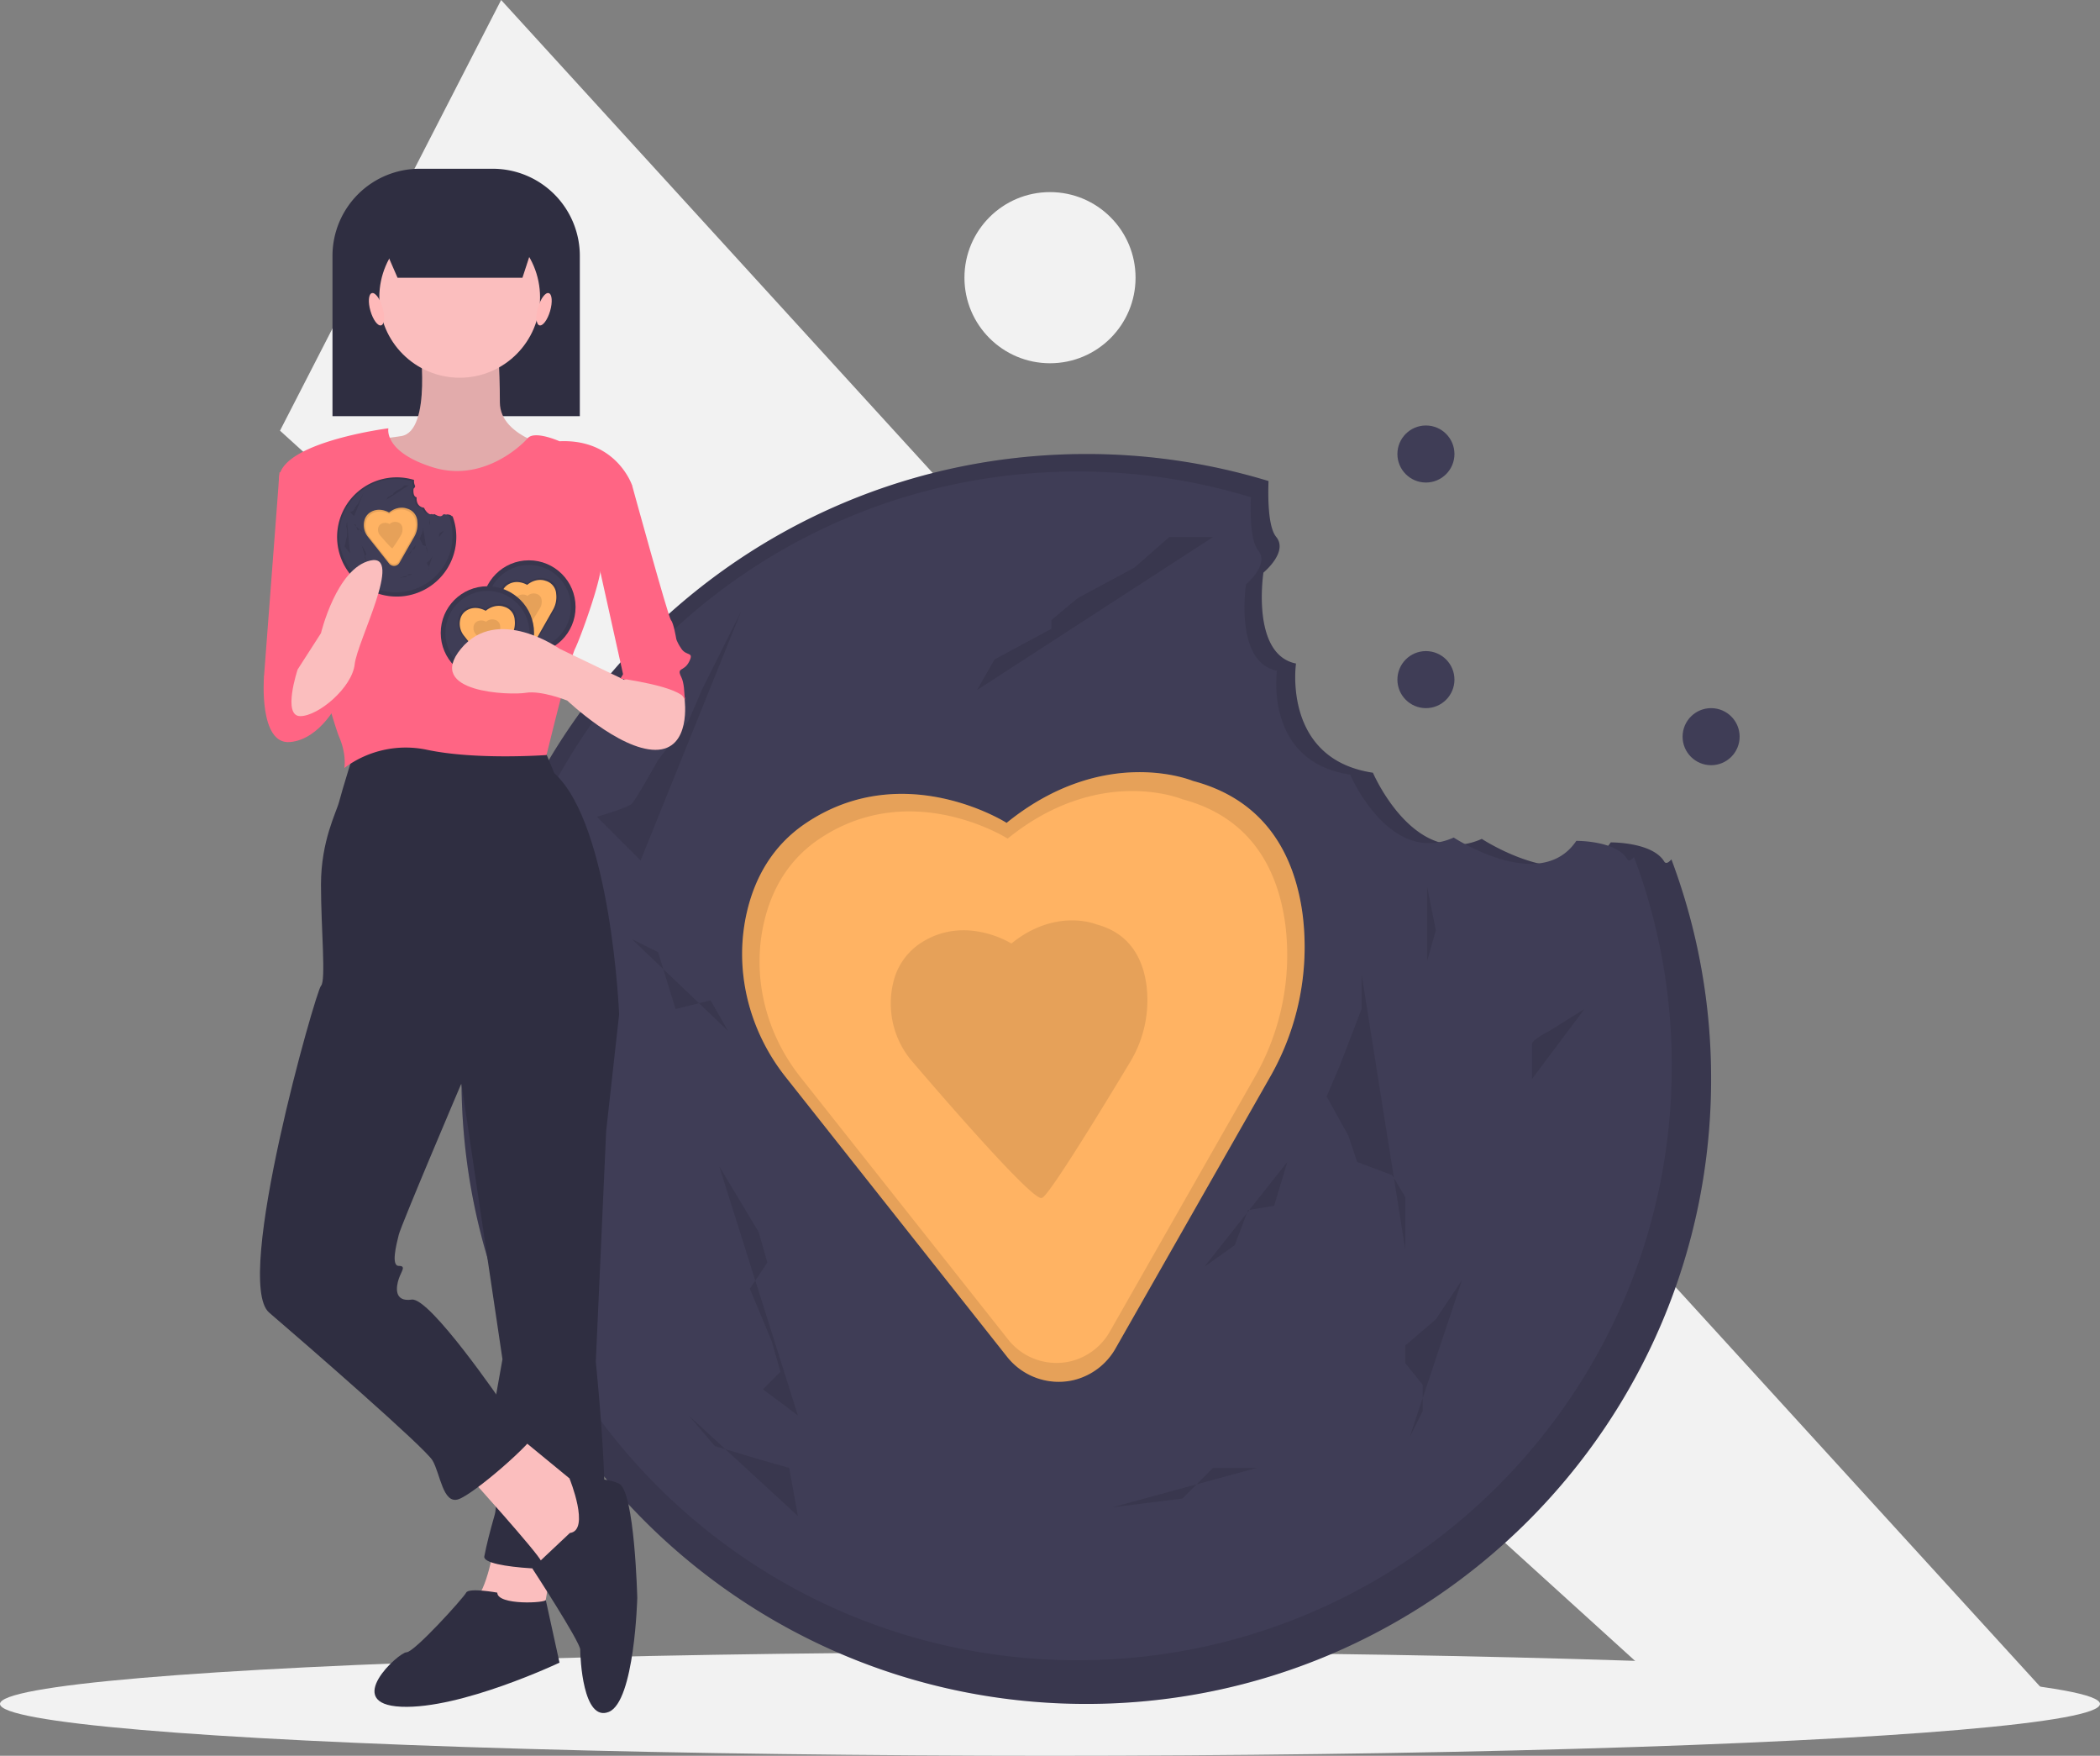 <svg id="b4f74b74-9f48-4ac7-9642-0389d8d43dd0" data-name="Layer 1" xmlns="http://www.w3.org/2000/svg" width="810" height="677.079" viewBox="0 0 810 677.079"><rect x="0" y="0" width="810" height="677.079" fill="#808080" stroke="none"/><title>cookie love</title><polygon points="653.438 661.145 108 166.079 193.292 0 793 657.079 653.438 661.145" fill="#f2f2f2"/><circle cx="405" cy="107.079" r="33" fill="#f2f2f2"/><circle cx="550" cy="175.079" r="11" fill="#3f3d56"/><circle cx="550" cy="262.079" r="11" fill="#3f3d56"/><circle cx="660" cy="284.079" r="11" fill="#3f3d56"/><ellipse cx="405" cy="657.079" rx="405" ry="20" fill="#f2f2f2"/><path d="M836.916,443.695c-4.594-7.577-20.639-7.381-20.639-7.381-14.609,21.706-49.726-1.351-49.726-1.351-26.082,11.669-41.996-25.517-41.996-25.517-35.095-5.248-29.673-42.107-29.673-42.107-17.46-3.506-12.561-35.074-12.561-35.074s9.688-7.946,4.921-13.759c-3.031-3.696-3.219-14.302-2.955-21.543A240.948,240.948,0,0,0,614,286.54c-133.101,0-241,107.899-241,241s107.899,241,241,241,241-107.899,241-241A240.445,240.445,0,0,0,839.688,442.865C838.451,444.261,837.492,444.645,836.916,443.695Z" transform="translate(-195 -111.46)" fill="#3f3d56"/><path d="M836.916,443.695c-4.594-7.577-20.639-7.381-20.639-7.381-14.609,21.706-49.726-1.351-49.726-1.351-26.082,11.669-41.996-25.517-41.996-25.517-35.095-5.248-29.673-42.107-29.673-42.107-17.46-3.506-12.561-35.074-12.561-35.074s9.688-7.946,4.921-13.759c-3.031-3.696-3.219-14.302-2.955-21.543A240.948,240.948,0,0,0,614,286.54c-133.101,0-241,107.899-241,241s107.899,241,241,241,241-107.899,241-241A240.445,240.445,0,0,0,839.688,442.865C838.451,444.261,837.492,444.645,836.916,443.695Z" transform="translate(-195 -111.46)" opacity="0.1"/><path d="M822.633,442.744c-4.369-7.206-19.629-7.02-19.629-7.02-13.894,20.643-47.292-1.285-47.292-1.285-24.806,11.098-39.941-24.268-39.941-24.268-33.377-4.991-28.221-40.045-28.221-40.045-16.606-3.334-11.946-33.357-11.946-33.357s9.214-7.557,4.68-13.086c-2.883-3.515-3.062-13.602-2.81-20.488a229.153,229.153,0,0,0-66.846-9.914c-126.585,0-229.203,102.618-229.203,229.203s102.618,229.203,229.203,229.203,229.203-102.618,229.203-229.203a228.676,228.676,0,0,0-14.563-80.53C824.093,443.282,823.181,443.647,822.633,442.744Z" transform="translate(-195 -111.46)" fill="#3f3d56"/><path d="M583.262,428.777s-39.525-25.152-77.253,0c-13.205,8.803-19.807,21.348-22.811,33.937-5.341,22.383.516,45.98,14.8,64.022l85.352,107.813A25.371,25.371,0,0,0,608.648,643.767q.277-.062.558-.129a25.441,25.441,0,0,0,16.085-12.213l59.359-104.24a100.954,100.954,0,0,0,12.823-62.795c-2.784-21.437-13.078-44.035-42.347-51.783C655.125,412.608,620.99,398.235,583.262,428.777Z" transform="translate(-195 -111.46)" fill="#ffb363"/><path d="M583.262,428.777s-39.525-25.152-77.253,0c-13.205,8.803-19.807,21.348-22.811,33.937-5.341,22.383.516,45.98,14.8,64.022l85.352,107.813A25.371,25.371,0,0,0,608.648,643.767q.277-.062.558-.129a25.441,25.441,0,0,0,16.085-12.213l59.359-104.24a100.954,100.954,0,0,0,12.823-62.795c-2.784-21.437-13.078-44.035-42.347-51.783C655.125,412.608,620.99,398.235,583.262,428.777Z" transform="translate(-195 -111.46)" opacity="0.1"/><path d="M583.664,434.847s-37.077-23.594-72.469,0c-12.387,8.258-18.581,20.026-21.399,31.835-5.011,20.997.484,43.132,13.883,60.057l80.066,101.135a23.8,23.8,0,0,0,23.732,8.648q.26-.058.523-.121a23.866,23.866,0,0,0,15.089-11.456l55.682-97.784a94.702,94.702,0,0,0,12.029-58.906c-2.611-20.11-12.268-41.308-39.725-48.576C651.077,419.679,619.056,406.197,583.664,434.847Z" transform="translate(-195 -111.46)" fill="#ffb363"/><path d="M585.107,475.304s-18.039-11.479-35.258,0a24.904,24.904,0,0,0-10.411,15.488,34.403,34.403,0,0,0,6.754,29.219s46.182,54.38,50.501,53.413q.126-.028.255-.059c3.111-.747,34.432-53.148,34.432-53.148a46.075,46.075,0,0,0,5.852-28.659c-1.27-9.784-5.969-20.097-19.327-23.633C617.905,467.924,602.326,461.365,585.107,475.304Z" transform="translate(-195 -111.46)" opacity="0.1"/><polyline points="277.434 449.785 282.49 458.212 292.601 475.065 295.972 486.862 289.231 496.974 297.657 517.198 301.028 528.995 294.287 535.736 307.769 545.848" opacity="0.1"/><polyline points="525.175 375.631 525.175 389.114 516.748 411.023 511.692 422.82 520.119 437.988 523.49 448.1 536.972 453.156 542.028 461.583 542.028 481.806" opacity="0.1"/><path d="M806.126,500.574l-13.483,8.427s-6.741,3.371-6.741,5.056v13.483" transform="translate(-195 -111.46)" opacity="0.1"/><polyline points="550.455 341.925 553.825 358.778 550.455 370.576" opacity="0.1"/><polyline points="563.937 493.604 553.825 508.771 542.028 518.883 542.028 525.624 548.769 534.051 548.769 544.163 543.713 554.275" opacity="0.1"/><polyline points="467.874 207.1 451.021 207.1 437.538 218.897 415.629 230.694 405.517 239.121 405.517 242.492 383.608 254.289 376.867 266.086" opacity="0.1"/><path d="M480.86,347.211l-15.168,30.336-5.056,11.797-11.797,15.168s-8.427,15.168-10.112,16.853-13.483,5.056-13.483,5.056l16.853,16.853" transform="translate(-195 -111.46)" opacity="0.1"/><polyline points="218.448 352.037 215.077 373.946 218.448 387.429 218.448 411.023 208.336 454.841 218.448 466.638 230.245 481.806" opacity="0.1"/><polyline points="243.727 362.149 253.839 367.205 260.58 389.114 274.063 385.743 280.804 397.541" opacity="0.1"/><polyline points="429.112 581.24 456.077 577.869 467.874 566.072 484.727 566.072" opacity="0.1"/><polyline points="265.636 545.848 275.748 557.645 292.601 562.701 304.399 566.072 307.769 584.61" opacity="0.1"/><polyline points="464.503 488.548 476.301 480.121 481.357 466.638 491.469 464.953 496.524 448.1" opacity="0.1"/><path d="M161.837,65.079h28.218a33.592,33.592,0,0,1,33.592,33.592V160.482a0,0,0,0,1,0,0H128.245a0,0,0,0,1,0,0V98.671A33.592,33.592,0,0,1,161.837,65.079Z" fill="#2f2e41"/><path d="M385.808,706.621s-3,19-8,22,26,10,26,10l5-30Z" transform="translate(-195 -111.46)" fill="#fbbebe"/><path d="M422.808,489.621l11,13-5,45-4,89s8,77,0,79-44,1-43-4,2-9,4-16-2-32-2-32l5-28-18-121Z" transform="translate(-195 -111.46)" fill="#2f2e41"/><path d="M386.808,725.621s-11-2-12,0-20,23-23,23-25,20-2,21,61-17,61-17-5.592-25.446-5.296-24.223S386.808,730.621,386.808,725.621Z" transform="translate(-195 -111.46)" fill="#2f2e41"/><path d="M374.808,679.621s28,31,29,34,16,0,16,0l6-20-5-7-28-23Z" transform="translate(-195 -111.46)" fill="#fbbebe"/><path d="M414.808,702.621l-14.5,13.648s18.5,28.352,18.5,31.352,1,28,11,24,11-44,11-44-1-41-7-44-19.15-2.052-19.15-2.052S422.808,701.621,414.808,702.621Z" transform="translate(-195 -111.46)" fill="#2f2e41"/><path d="M331.808,400.621s-5,16-6,20-7,15-7,32,2,37,0,39-34,114-20,126,60,52,63,57,4,17,10,15,29-22,30-26-13-11-13-11-28-41-35-40-6-5-5-8,3-5,0-5-1-8,0-12,24-58,24-58l61-27s-3-73-25-93l-5-12S347.808,393.621,331.808,400.621Z" transform="translate(-195 -111.46)" fill="#2f2e41"/><path d="M356.808,242.621s5,35-7,37-22,1-22,2,30,32,30,32l28-2,25-27s-23-4-23-18-1-24-1-24Z" transform="translate(-195 -111.46)" fill="#fbbebe"/><path d="M356.808,242.621s5,35-7,37-22,1-22,2,30,32,30,32l28-2,25-27s-23-4-23-18-1-24-1-24Z" transform="translate(-195 -111.46)" opacity="0.1"/><circle cx="177.308" cy="114.661" r="31" fill="#fbbebe"/><path d="M344.808,276.621s-39,5-42,18,20,94,23,101,2,12,2,12a39.566,39.566,0,0,1,32-7c19,4,46,2,46,2s9-37,11-41,10-26,10-32,12-31,12-31-6-18-28-17c0,0-9.596-4.295-12.298-1.148s-17.702,17.148-36.702,11.148S344.808,276.621,344.808,276.621Z" transform="translate(-195 -111.46)" fill="#ff6584"/><path d="M313.808,293.621h-11l-6,79s22,6,25,2S313.808,293.621,313.808,293.621Z" transform="translate(-195 -111.46)" fill="#ff6584"/><path d="M419.808,293.621l19,5s14,51,15,52,2,7,2,7,0,1,2,4,5,1,3,5-5,2-3,6,1,15,1,15-5-19-23-14l-12-54Z" transform="translate(-195 -111.46)" fill="#ff6584"/><polygon points="201.511 107.121 153.343 107.121 142.438 82.057 209.69 82.057 201.511 107.121" fill="#2f2e41"/><ellipse cx="340.224" cy="230.709" rx="2.425" ry="6.468" transform="translate(-245.768 -7.653) rotate(-16.16)" fill="#ffb9b9"/><ellipse cx="404.861" cy="230.709" rx="6.468" ry="2.425" transform="translate(-124.414 443.901) rotate(-73.84)" fill="#ffb9b9"/><circle cx="204" cy="234.079" r="18" fill="#3f3d56"/><circle cx="204" cy="234.079" r="18" opacity="0.1"/><circle cx="204" cy="234.079" r="16.215" fill="#3f3d56"/><path d="M398.285,336.373s-4.131-2.629-8.075,0a5.704,5.704,0,0,0-2.384,3.547,7.879,7.879,0,0,0,1.547,6.692l8.921,11.269a2.652,2.652,0,0,0,2.644.964l.058-.014a2.659,2.659,0,0,0,1.681-1.277l6.205-10.896a10.552,10.552,0,0,0,1.34-6.564,5.896,5.896,0,0,0-4.426-5.413S402.229,333.181,398.285,336.373Z" transform="translate(-195 -111.46)" opacity="0.1"/><path d="M398.327,337.008s-3.875-2.466-7.575,0a5.35,5.35,0,0,0-2.237,3.328,7.391,7.391,0,0,0,1.451,6.277l8.369,10.571a2.488,2.488,0,0,0,2.481.904l.055-.013a2.495,2.495,0,0,0,1.577-1.197l5.82-10.221a9.899,9.899,0,0,0,1.257-6.157,5.531,5.531,0,0,0-4.152-5.077S402.026,334.013,398.327,337.008Z" transform="translate(-195 -111.46)" fill="#ffb363"/><path d="M398.478,341.237a3.557,3.557,0,0,0-3.685,0,2.603,2.603,0,0,0-1.088,1.619,3.596,3.596,0,0,0,.706,3.054s4.827,5.684,5.279,5.583l.027-.006c.325-.078,3.599-5.555,3.599-5.555a4.816,4.816,0,0,0,.612-2.996,2.691,2.691,0,0,0-2.02-2.47A3.503,3.503,0,0,0,398.478,341.237Z" transform="translate(-195 -111.46)" opacity="0.1"/><circle cx="188" cy="244.079" r="18" fill="#3f3d56"/><circle cx="188" cy="244.079" r="18" opacity="0.1"/><circle cx="188" cy="244.079" r="16.215" fill="#3f3d56"/><path d="M382.285,346.373s-4.131-2.629-8.075,0a5.704,5.704,0,0,0-2.384,3.547,7.879,7.879,0,0,0,1.547,6.692l8.921,11.269a2.652,2.652,0,0,0,2.644.964l.058-.014a2.659,2.659,0,0,0,1.681-1.277l6.205-10.896a10.552,10.552,0,0,0,1.34-6.564,5.896,5.896,0,0,0-4.426-5.413S386.229,343.181,382.285,346.373Z" transform="translate(-195 -111.46)" opacity="0.1"/><path d="M382.327,347.008s-3.875-2.466-7.575,0a5.35,5.35,0,0,0-2.237,3.328,7.391,7.391,0,0,0,1.451,6.277l8.369,10.571a2.488,2.488,0,0,0,2.481.904l.055-.013a2.495,2.495,0,0,0,1.577-1.197l5.82-10.221a9.899,9.899,0,0,0,1.257-6.157,5.531,5.531,0,0,0-4.152-5.077S386.026,344.013,382.327,347.008Z" transform="translate(-195 -111.46)" fill="#ffb363"/><path d="M382.478,351.237a3.557,3.557,0,0,0-3.685,0,2.603,2.603,0,0,0-1.088,1.619,3.596,3.596,0,0,0,.706,3.054s4.827,5.684,5.279,5.583l.027-.006c.325-.078,3.599-5.555,3.599-5.555a4.816,4.816,0,0,0,.612-2.996,2.691,2.691,0,0,0-2.02-2.47A3.503,3.503,0,0,0,382.478,351.237Z" transform="translate(-195 -111.46)" opacity="0.1"/><path d="M369.274,310.538c-.438-.723-1.97-.704-1.97-.704-1.394,2.072-4.746-.129-4.746-.129-2.489,1.114-4.008-2.435-4.008-2.435-3.349-.501-2.832-4.018-2.832-4.018-1.666-.335-1.199-3.347-1.199-3.347s.925-.758.47-1.313a4.038,4.038,0,0,1-.282-2.056,22.985,22.985,0,1,0,14.831,13.924C369.421,310.592,369.329,310.628,369.274,310.538Z" transform="translate(-195 -111.46)" fill="#3f3d56"/><path d="M369.274,310.538c-.438-.723-1.97-.704-1.97-.704-1.394,2.072-4.746-.129-4.746-.129-2.489,1.114-4.008-2.435-4.008-2.435-3.349-.501-2.832-4.018-2.832-4.018-1.666-.335-1.199-3.347-1.199-3.347s.925-.758.47-1.313a4.038,4.038,0,0,1-.282-2.056,22.985,22.985,0,1,0,14.831,13.924C369.421,310.592,369.329,310.628,369.274,310.538Z" transform="translate(-195 -111.46)" opacity="0.1"/><path d="M367.911,310.447c-.417-.688-1.873-.67-1.873-.67-1.326,1.97-4.513-.123-4.513-.123-2.367,1.059-3.812-2.316-3.812-2.316-3.185-.476-2.693-3.822-2.693-3.822-1.585-.318-1.14-3.183-1.14-3.183s.879-.721.447-1.249a3.84,3.84,0,0,1-.268-1.955,21.86,21.86,0,1,0,14.105,13.243C368.05,310.498,367.963,310.533,367.911,310.447Z" transform="translate(-195 -111.46)" fill="#3f3d56"/><path d="M345.067,309.114s-3.772-2.4-7.373,0a5.208,5.208,0,0,0-2.177,3.239,7.194,7.194,0,0,0,1.412,6.11l8.146,10.289a2.421,2.421,0,0,0,2.414.88l.053-.012a2.428,2.428,0,0,0,1.535-1.166l5.665-9.948a9.635,9.635,0,0,0,1.224-5.993,5.383,5.383,0,0,0-4.041-4.942S348.667,306.199,345.067,309.114Z" transform="translate(-195 -111.46)" fill="#ffb363"/><path d="M345.067,309.114s-3.772-2.4-7.373,0a5.208,5.208,0,0,0-2.177,3.239,7.194,7.194,0,0,0,1.412,6.11l8.146,10.289a2.421,2.421,0,0,0,2.414.88l.053-.012a2.428,2.428,0,0,0,1.535-1.166l5.665-9.948a9.635,9.635,0,0,0,1.224-5.993,5.383,5.383,0,0,0-4.041-4.942S348.667,306.199,345.067,309.114Z" transform="translate(-195 -111.46)" opacity="0.1"/><path d="M345.105,309.693s-3.538-2.252-6.916,0a4.885,4.885,0,0,0-2.042,3.038,6.748,6.748,0,0,0,1.325,5.732l7.641,9.652a2.271,2.271,0,0,0,2.265.825l.05-.012a2.278,2.278,0,0,0,1.44-1.093l5.314-9.332a9.038,9.038,0,0,0,1.148-5.622,5.05,5.05,0,0,0-3.791-4.636S348.483,306.959,345.105,309.693Z" transform="translate(-195 -111.46)" fill="#ffb363"/><path d="M345.243,313.554a3.247,3.247,0,0,0-3.365,0,2.377,2.377,0,0,0-.994,1.478,3.283,3.283,0,0,0,.645,2.789s4.407,5.19,4.82,5.097l.024-.006a57.857,57.857,0,0,0,3.286-5.072,4.397,4.397,0,0,0,.559-2.735,2.457,2.457,0,0,0-1.845-2.255A3.198,3.198,0,0,0,345.243,313.554Z" transform="translate(-195 -111.46)" opacity="0.1"/><polyline points="139.49 210.296 139.972 211.1 140.937 212.708 141.259 213.834 140.615 214.799 141.42 216.729 141.741 217.855 141.098 218.499 142.385 219.464" opacity="0.1"/><polyline points="163.133 203.219 163.133 204.506 162.329 206.597 161.846 207.722 162.65 209.17 162.972 210.135 164.259 210.617 164.741 211.422 164.741 213.352" opacity="0.1"/><path d="M366.336,315.966l-1.287.804s-.643.322-.643.483v1.287" transform="translate(-195 -111.46)" opacity="0.1"/><polyline points="165.545 200.002 165.867 201.61 165.545 202.736" opacity="0.1"/><polyline points="166.832 214.478 165.867 215.925 164.741 216.89 164.741 217.534 165.385 218.338 165.385 219.303 164.902 220.268" opacity="0.1"/><polyline points="157.664 187.135 156.056 187.135 154.769 188.261 152.678 189.387 151.713 190.191 151.713 190.513 149.622 191.638 148.979 192.764" opacity="0.1"/><path d="M335.294,301.33l-1.448,2.895-.483,1.126-1.126,1.448s-.804,1.448-.965,1.608a6.621,6.621,0,0,1-1.287.483l1.608,1.608" transform="translate(-195 -111.46)" opacity="0.1"/><polyline points="133.86 200.967 133.538 203.058 133.86 204.345 133.86 206.597 132.895 210.778 133.86 211.904 134.986 213.352" opacity="0.1"/><polyline points="136.273 201.932 137.238 202.415 137.881 204.506 139.168 204.184 139.811 205.31" opacity="0.1"/><polyline points="153.965 222.841 156.538 222.52 157.664 221.394 159.273 221.394" opacity="0.1"/><polyline points="138.364 219.464 139.329 220.59 140.937 221.072 142.063 221.394 142.385 223.163" opacity="0.1"/><polyline points="157.343 213.995 158.469 213.191 158.951 211.904 159.916 211.743 160.399 210.135" opacity="0.1"/><path d="M299.808,364.621l-3,8s-2,26,10,25,19-16,19-16-7-19-15-17S299.808,364.621,299.808,364.621Z" transform="translate(-195 -111.46)" fill="#ff6584"/><path d="M309.808,369.621s-6,18,1,18,20-11,21-20,19-43,6-40-19,28-19,28Z" transform="translate(-195 -111.46)" fill="#fbbebe"/><path d="M452.808,370.621l6.247,10.44s2.753,19.56-11.247,19.56-34-19-34-19-10-4-16-3-39,0-25-17,38,0,38,0l25,12,13-7Z" transform="translate(-195 -111.46)" fill="#fbbebe"/><path d="M444.308,357.121l-10,16s23,3,25,8-9-26-9-26Z" transform="translate(-195 -111.46)" fill="#ff6584"/></svg>